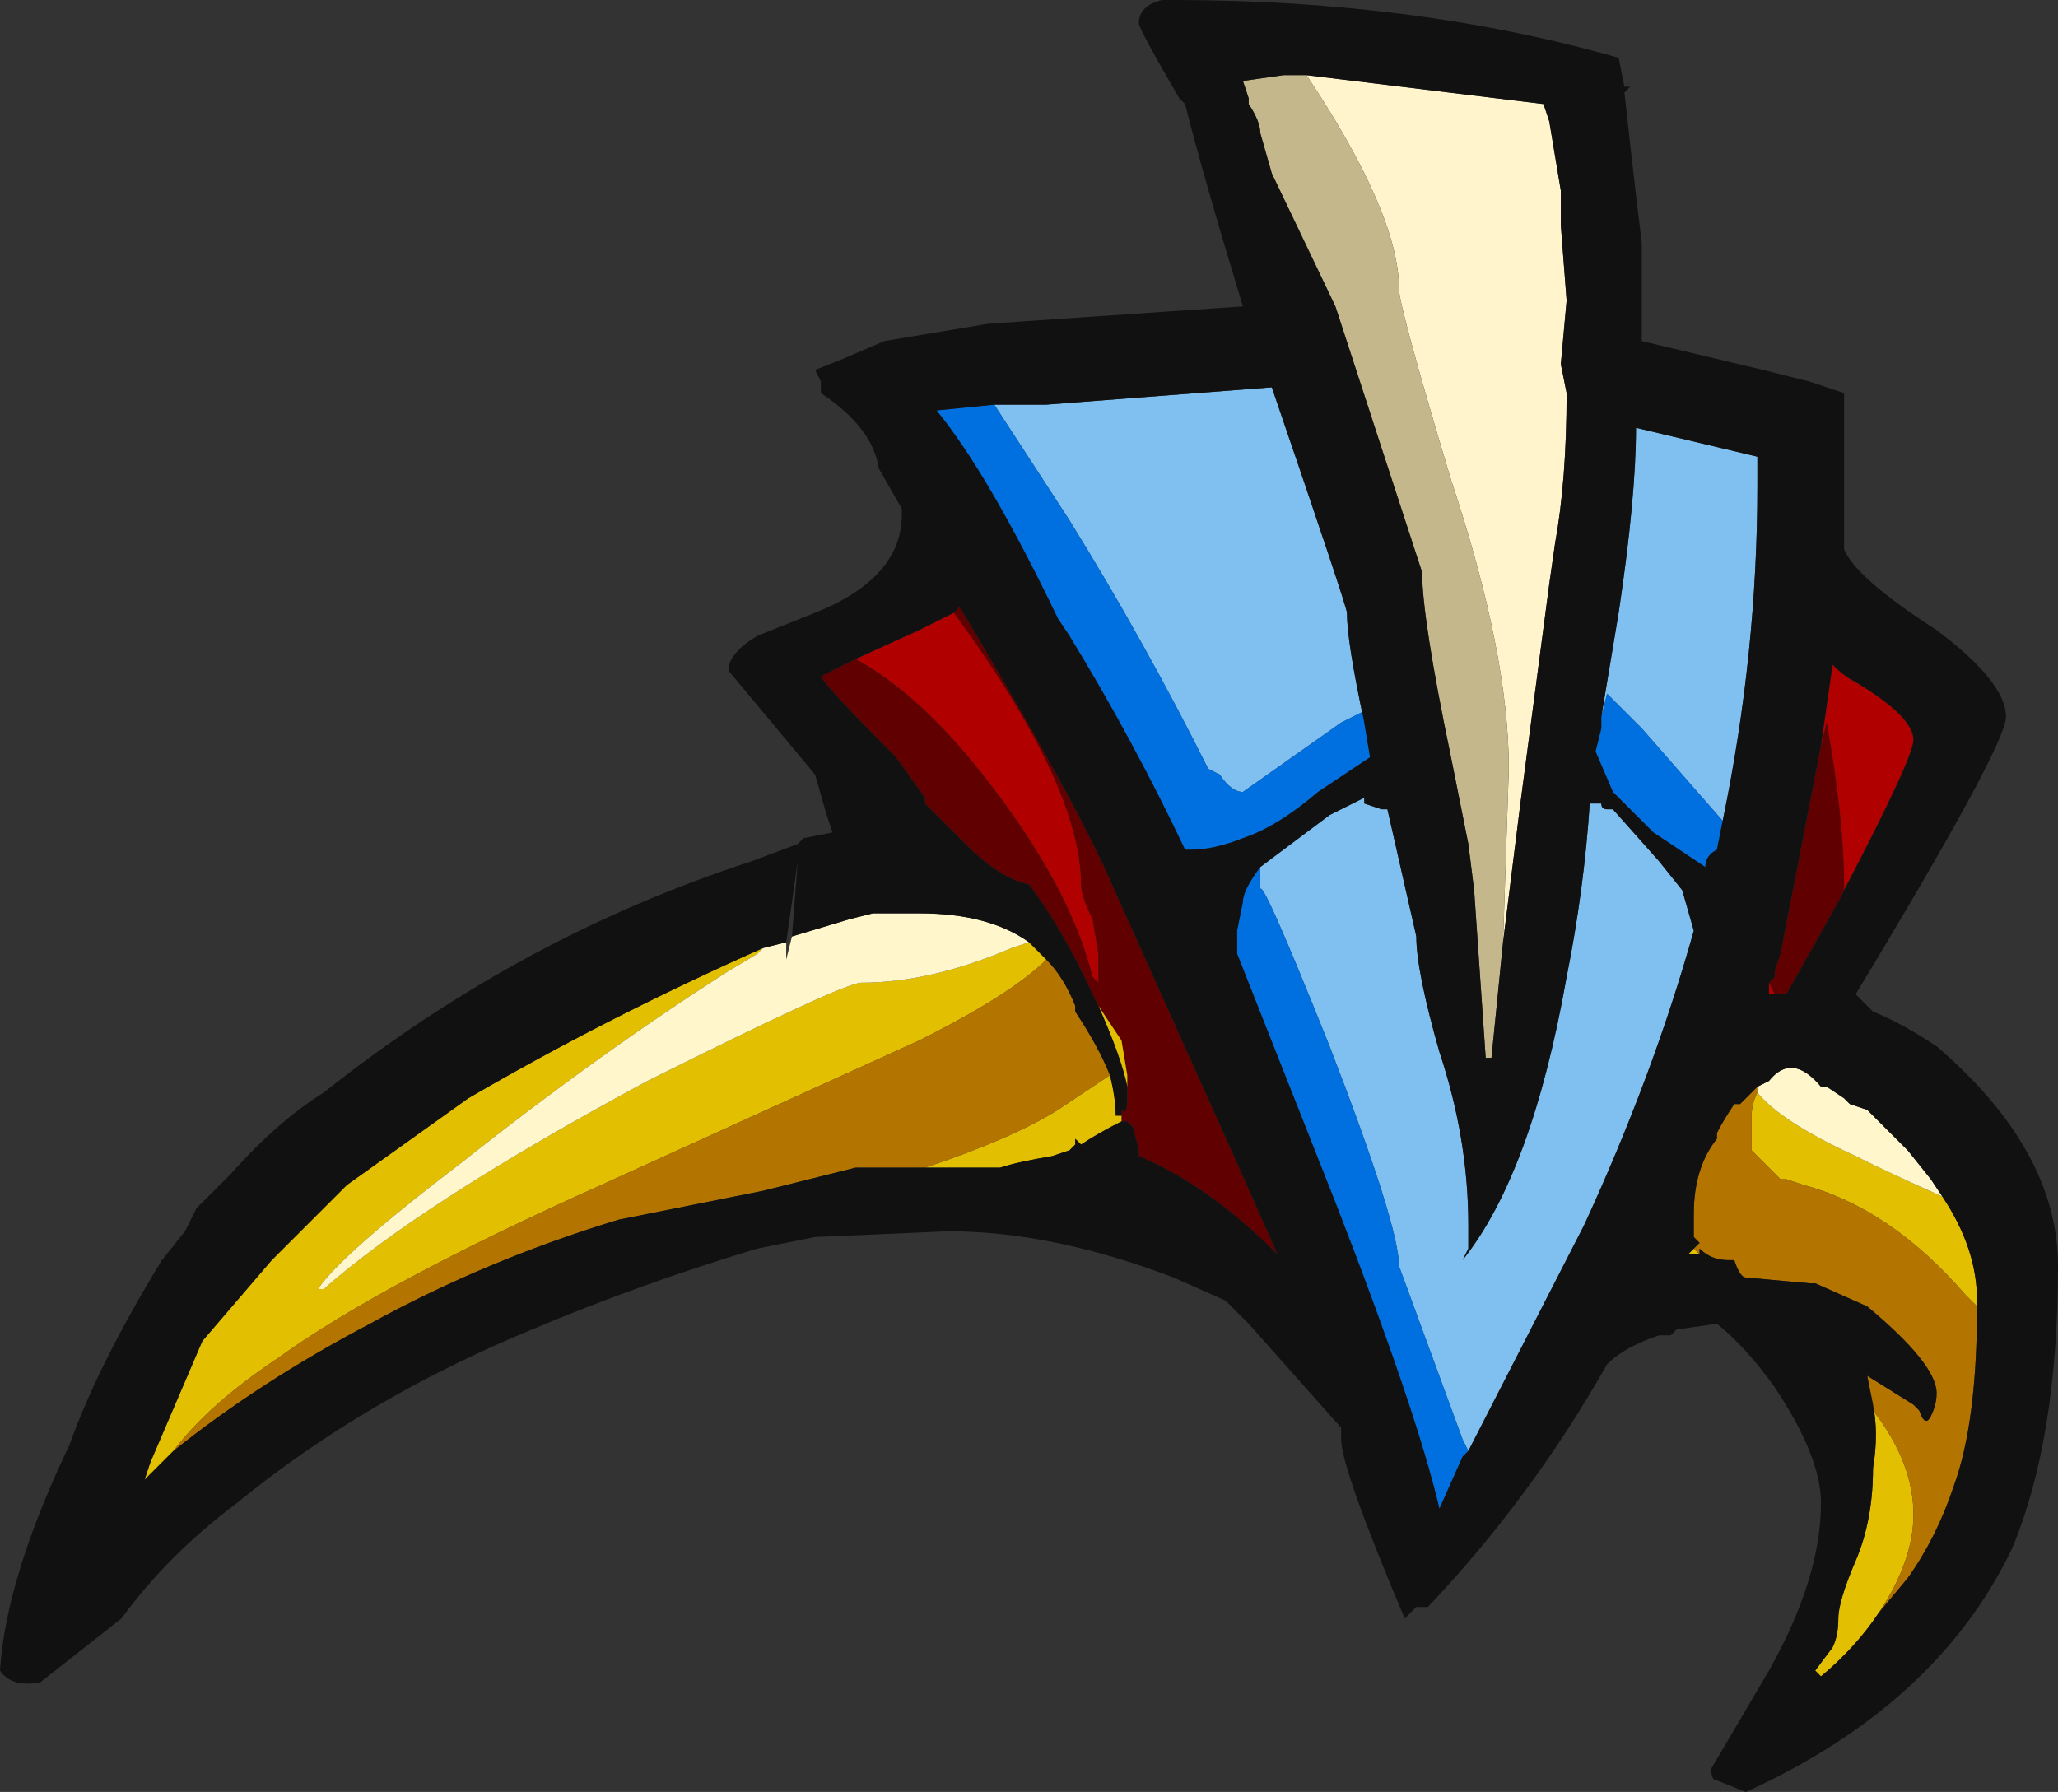 <?xml version="1.0" encoding="UTF-8" standalone="no"?>
<svg xmlns:ffdec="https://www.free-decompiler.com/flash" xmlns:xlink="http://www.w3.org/1999/xlink" ffdec:objectType="frame" height="108.5px" width="124.6px" xmlns="http://www.w3.org/2000/svg">
  <rect width="100%" height="100%" fill="#333333" stroke="none"/>
  <g transform="matrix(1.0, 0.0, 0.0, 1.0, 38.85, 119.7)">
    <use ffdec:characterId="1244" height="15.5" transform="matrix(7.0, 0.0, 0.0, 7.0, -38.85, -119.7)" width="17.8" xlink:href="#shape0"/>
  </g>
  <defs>
    <g id="shape0" transform="matrix(1.0, 0.0, 0.0, 1.0, 5.55, 17.1)">
      <path d="M8.3 -10.9 L8.45 -11.8 Q8.6 -12.8 8.6 -13.4 L9.65 -13.15 9.65 -12.9 Q9.65 -11.45 9.35 -10.0 L8.65 -10.8 8.35 -11.1 8.3 -10.9 M3.05 -13.6 L3.5 -13.6 5.45 -13.75 Q6.1 -11.85 6.1 -11.8 6.1 -11.55 6.25 -10.85 L6.25 -10.95 6.05 -10.85 5.2 -10.25 Q5.1 -10.25 5.0 -10.4 L4.9 -10.45 Q4.35 -11.55 3.7 -12.6 L3.05 -13.6 M5.35 -9.6 Q5.55 -9.75 5.95 -10.05 L6.25 -10.2 6.25 -10.15 6.4 -10.1 6.45 -10.1 6.7 -9.0 Q6.7 -8.7 6.9 -8.0 7.15 -7.25 7.15 -6.5 L7.15 -6.3 7.1 -6.2 Q7.7 -6.95 8.0 -8.65 8.15 -9.4 8.2 -10.15 L8.3 -10.15 Q8.3 -10.1 8.35 -10.1 L8.4 -10.1 8.8 -9.65 9.0 -9.4 9.1 -9.05 Q8.75 -7.8 8.15 -6.5 L7.15 -4.55 7.1 -4.65 6.55 -6.15 Q6.55 -6.5 5.95 -8.05 5.35 -9.55 5.35 -9.4 L5.35 -9.6" fill="#80c0f0" fill-rule="evenodd" stroke="none"/>
      <path d="M10.2 -10.65 L10.3 -11.35 Q10.4 -11.25 10.5 -11.2 11.0 -10.9 11.0 -10.7 11.0 -10.55 10.4 -9.4 L10.4 -9.45 Q10.4 -10.0 10.25 -10.85 L10.2 -10.65 M9.8 -8.5 L9.75 -8.5 9.75 -8.6 9.8 -8.5 M1.85 -11.4 L2.4 -11.65 2.7 -11.8 Q3.8 -10.3 3.8 -9.45 3.8 -9.35 3.9 -9.15 L3.95 -8.85 3.95 -8.6 3.9 -8.65 Q3.7 -9.45 2.95 -10.4 2.4 -11.1 1.85 -11.4" fill="#b00000" fill-rule="evenodd" stroke="none"/>
      <path d="M8.3 -10.9 L8.35 -11.1 8.65 -10.8 9.35 -10.0 9.3 -9.75 Q9.2 -9.7 9.2 -9.6 L8.75 -9.9 8.4 -10.25 8.25 -10.6 8.3 -10.8 8.3 -10.9 M3.05 -13.6 L3.7 -12.6 Q4.35 -11.55 4.9 -10.45 L5.0 -10.4 Q5.1 -10.25 5.2 -10.25 L6.05 -10.85 6.25 -10.95 6.25 -10.85 6.3 -10.55 5.85 -10.25 Q5.5 -9.95 5.2 -9.85 4.95 -9.75 4.75 -9.75 L4.7 -9.75 Q4.25 -10.7 3.7 -11.6 L3.6 -11.75 Q3.0 -13.0 2.55 -13.55 L3.05 -13.6 M5.35 -9.6 L5.35 -9.4 Q5.35 -9.55 5.95 -8.05 6.55 -6.5 6.55 -6.15 L7.1 -4.65 7.15 -4.55 7.1 -4.5 6.9 -4.05 Q6.7 -4.9 6.0 -6.7 L5.15 -8.85 5.15 -9.05 5.2 -9.3 Q5.2 -9.4 5.35 -9.6" fill="#0070e0" fill-rule="evenodd" stroke="none"/>
      <path d="M10.2 -10.65 L10.25 -10.85 Q10.4 -10.0 10.4 -9.45 L10.4 -9.4 10.35 -9.3 9.9 -8.5 9.8 -8.5 9.75 -8.6 9.8 -8.65 9.8 -8.7 9.85 -8.85 10.2 -10.65 M1.85 -11.4 Q2.4 -11.1 2.95 -10.4 3.7 -9.45 3.9 -8.65 L3.95 -8.6 3.95 -8.85 3.9 -9.15 Q3.8 -9.35 3.8 -9.45 3.8 -10.3 2.7 -11.8 L2.75 -11.85 Q3.65 -10.35 4.0 -9.6 L5.1 -7.15 5.5 -6.25 Q4.9 -6.85 4.3 -7.1 L4.3 -7.15 4.25 -7.35 4.2 -7.4 4.15 -7.4 4.15 -7.5 Q4.2 -7.45 4.2 -7.6 L4.2 -7.7 4.2 -7.8 4.15 -8.1 3.95 -8.4 3.9 -8.5 Q3.65 -9.05 3.35 -9.45 3.1 -9.5 2.8 -9.8 L2.45 -10.15 2.45 -10.2 2.2 -10.55 Q1.6 -11.15 1.55 -11.25 L1.85 -11.4" fill="#600000" fill-rule="evenodd" stroke="none"/>
      <path d="M11.25 -6.75 Q11.55 -6.3 11.55 -5.85 L11.55 -5.8 11.45 -5.9 Q10.8 -6.65 10.05 -6.85 L9.9 -6.9 9.85 -6.9 9.6 -7.15 9.6 -7.45 Q9.6 -7.55 9.65 -7.65 9.85 -7.4 10.5 -7.1 10.8 -6.95 11.25 -6.75 M10.7 -3.15 Q10.5 -2.85 10.2 -2.6 L10.15 -2.65 10.3 -2.85 Q10.35 -2.95 10.35 -3.1 10.35 -3.25 10.5 -3.6 10.65 -3.95 10.65 -4.4 10.7 -4.7 10.65 -4.95 L10.65 -4.9 Q11.0 -4.45 11.0 -4.0 11.0 -3.6 10.7 -3.15 M9.15 -6.25 L9.05 -6.25 9.1 -6.3 9.15 -6.25 M4.15 -7.4 Q3.95 -7.3 3.8 -7.2 L3.75 -7.25 3.75 -7.2 3.7 -7.15 3.55 -7.1 Q3.25 -7.05 3.1 -7.0 L2.45 -7.0 Q3.2 -7.25 3.6 -7.5 L4.05 -7.8 Q4.1 -7.6 4.1 -7.45 L4.15 -7.45 4.15 -7.5 4.15 -7.4 M-4.05 -4.55 L-4.3 -4.3 -4.25 -4.45 -3.8 -5.5 -3.2 -6.2 -2.55 -6.85 -1.5 -7.6 Q-0.3 -8.3 1.05 -8.9 L1.0 -8.85 0.75 -8.7 Q-0.35 -8.0 -1.55 -7.05 -2.6 -6.25 -2.8 -5.95 L-2.75 -5.95 Q-1.9 -6.7 0.05 -7.75 1.75 -8.6 1.9 -8.6 2.5 -8.6 3.2 -8.9 L3.35 -8.95 3.5 -8.8 Q3.2 -8.5 2.4 -8.1 L-0.35 -6.85 Q-2.25 -6.0 -3.15 -5.35 -3.75 -4.95 -4.05 -4.55 M4.2 -7.7 Q4.15 -7.95 3.95 -8.4 L4.15 -8.1 4.2 -7.8 4.2 -7.7" fill="#e2bf00" fill-rule="evenodd" stroke="none"/>
      <path d="M9.1 -6.3 L9.15 -6.35 9.1 -6.4 Q9.1 -6.5 9.1 -6.6 9.1 -7.0 9.3 -7.25 L9.3 -7.3 Q9.35 -7.4 9.45 -7.55 L9.5 -7.55 9.65 -7.7 9.65 -7.65 Q9.6 -7.55 9.6 -7.45 L9.6 -7.15 9.85 -6.9 9.9 -6.9 10.05 -6.85 Q10.8 -6.65 11.45 -5.9 L11.55 -5.8 Q11.55 -4.8 11.35 -4.25 11.2 -3.8 10.95 -3.45 L10.7 -3.15 Q11.0 -3.6 11.0 -4.0 11.0 -4.45 10.65 -4.9 L10.65 -4.95 10.6 -5.2 11.0 -4.95 11.05 -4.9 Q11.1 -4.75 11.15 -4.85 11.2 -4.95 11.2 -5.05 11.2 -5.3 10.6 -5.8 L10.15 -6.0 10.1 -6.0 9.55 -6.05 Q9.5 -6.05 9.45 -6.2 L9.4 -6.2 Q9.25 -6.2 9.15 -6.3 L9.15 -6.25 9.1 -6.3 M2.45 -7.0 L1.85 -7.0 1.05 -6.8 -0.2 -6.55 Q-1.35 -6.2 -2.35 -5.65 -3.3 -5.15 -4.05 -4.55 -3.75 -4.95 -3.15 -5.35 -2.25 -6.0 -0.35 -6.85 L2.4 -8.1 Q3.2 -8.5 3.5 -8.8 3.65 -8.65 3.75 -8.4 L3.75 -8.35 Q3.95 -8.05 4.05 -7.8 L3.6 -7.5 Q3.2 -7.25 2.45 -7.0" fill="#b37500" fill-rule="evenodd" stroke="none"/>
      <path d="M9.65 -7.7 L9.75 -7.75 Q9.95 -8.0 10.2 -7.7 L10.25 -7.7 10.4 -7.6 10.45 -7.55 10.6 -7.5 10.7 -7.4 Q10.75 -7.35 10.8 -7.3 L10.95 -7.15 11.15 -6.9 11.25 -6.75 Q10.8 -6.95 10.5 -7.1 9.85 -7.4 9.65 -7.65 L9.65 -7.7 M1.05 -8.9 L1.25 -8.95 1.25 -8.8 1.3 -9.0 1.8 -9.15 2.0 -9.2 2.4 -9.2 Q3.0 -9.2 3.35 -8.95 L3.2 -8.9 Q2.5 -8.6 1.9 -8.6 1.75 -8.6 0.05 -7.75 -1.9 -6.7 -2.75 -5.95 L-2.8 -5.95 Q-2.6 -6.25 -1.55 -7.05 -0.35 -8.0 0.75 -8.7 L1.0 -8.85 1.05 -8.9" fill="#fff7cb" fill-rule="evenodd" stroke="none"/>
      <path d="M5.75 -16.45 L7.8 -16.2 7.85 -16.05 7.95 -15.45 7.95 -15.15 8.0 -14.5 7.95 -13.95 8.0 -13.7 Q8.0 -12.95 7.9 -12.4 L7.85 -12.05 7.6 -10.15 7.45 -8.95 7.5 -10.45 Q7.5 -11.45 7.0 -12.95 6.55 -14.45 6.55 -14.6 6.55 -15.25 5.75 -16.45" fill="#fff4cc" fill-rule="evenodd" stroke="none"/>
      <path d="M7.45 -8.95 L7.35 -7.95 7.3 -7.95 7.2 -9.4 7.15 -9.8 7.0 -10.55 Q6.75 -11.75 6.75 -12.15 L6.0 -14.45 5.45 -15.6 5.35 -15.95 Q5.35 -16.05 5.25 -16.2 L5.25 -16.25 5.2 -16.4 5.55 -16.45 5.75 -16.45 Q6.55 -15.25 6.55 -14.6 6.55 -14.45 7.0 -12.95 7.5 -11.45 7.5 -10.45 L7.45 -8.95" fill="#c3b78b" fill-rule="evenodd" stroke="none"/>
      <path d="M5.75 -16.45 L5.55 -16.45 5.2 -16.4 5.25 -16.25 5.25 -16.2 Q5.35 -16.05 5.35 -15.95 L5.45 -15.6 6.0 -14.45 6.75 -12.15 Q6.75 -11.75 7.0 -10.55 L7.15 -9.8 7.2 -9.4 7.3 -7.95 7.35 -7.95 7.45 -8.95 7.6 -10.15 7.85 -12.05 7.9 -12.4 Q8.0 -12.95 8.0 -13.7 L7.95 -13.95 8.0 -14.5 7.95 -15.15 7.95 -15.45 7.85 -16.05 7.8 -16.2 5.75 -16.45 M4.65 -16.25 Q4.3 -16.85 4.3 -16.9 4.3 -17.05 4.5 -17.1 L4.6 -17.1 Q6.7 -17.1 8.45 -16.6 L8.5 -16.35 8.55 -16.35 8.5 -16.3 8.55 -15.85 Q8.6 -15.4 8.65 -15.0 L8.65 -14.15 9.7 -13.9 10.1 -13.8 10.4 -13.7 10.4 -12.35 Q10.5 -12.1 11.2 -11.65 11.8 -11.2 11.8 -10.9 11.8 -10.65 10.5 -8.5 L10.65 -8.35 Q10.9 -8.25 11.2 -8.05 12.25 -7.15 12.25 -6.15 12.25 -4.65 11.85 -3.7 11.2 -2.35 9.55 -1.6 L9.3 -1.7 Q9.25 -1.7 9.25 -1.8 L9.75 -2.65 Q10.2 -3.45 10.2 -4.1 10.2 -4.5 9.8 -5.1 9.55 -5.45 9.3 -5.65 L8.95 -5.6 8.9 -5.55 8.8 -5.55 Q8.5 -5.45 8.35 -5.3 7.7 -4.15 6.8 -3.2 L6.7 -3.2 6.6 -3.1 Q6.05 -4.4 6.05 -4.65 L6.05 -4.75 5.25 -5.65 5.05 -5.85 4.6 -6.05 Q3.55 -6.45 2.65 -6.45 L1.5 -6.4 1.0 -6.3 Q0.0 -6.0 -0.95 -5.6 -2.4 -5.0 -3.5 -4.1 -4.1 -3.65 -4.5 -3.1 L-5.2 -2.55 Q-5.45 -2.5 -5.55 -2.65 -5.5 -3.45 -4.95 -4.6 -4.7 -5.3 -4.15 -6.2 L-3.95 -6.45 -3.85 -6.65 -3.55 -6.95 Q-3.15 -7.4 -2.75 -7.65 -1.05 -9.0 0.95 -9.65 L1.35 -9.8 1.4 -9.85 1.65 -9.9 1.6 -10.05 1.5 -10.4 0.75 -11.3 Q0.75 -11.45 1.0 -11.6 L1.5 -11.8 Q2.25 -12.1 2.25 -12.65 L2.25 -12.7 2.05 -13.05 Q2.0 -13.4 1.55 -13.7 L1.55 -13.8 1.5 -13.9 1.75 -14.0 2.1 -14.15 3.0 -14.3 5.2 -14.45 Q4.85 -15.6 4.7 -16.2 L4.65 -16.25 M9.35 -10.0 Q9.65 -11.45 9.65 -12.9 L9.65 -13.15 8.6 -13.4 Q8.6 -12.8 8.45 -11.8 L8.3 -10.9 8.3 -10.8 8.25 -10.6 8.4 -10.25 8.75 -9.9 9.2 -9.6 Q9.2 -9.7 9.3 -9.75 L9.35 -10.0 M10.4 -9.4 Q11.0 -10.55 11.0 -10.7 11.0 -10.9 10.5 -11.2 10.4 -11.25 10.3 -11.35 L10.2 -10.65 9.85 -8.85 9.8 -8.7 9.8 -8.65 9.75 -8.6 9.75 -8.5 9.8 -8.5 9.9 -8.5 10.35 -9.3 10.4 -9.4 M6.25 -10.85 Q6.1 -11.55 6.1 -11.8 6.1 -11.85 5.45 -13.75 L3.5 -13.6 3.05 -13.6 2.55 -13.55 Q3.0 -13.0 3.6 -11.75 L3.7 -11.6 Q4.25 -10.7 4.7 -9.75 L4.75 -9.75 Q4.95 -9.75 5.2 -9.85 5.5 -9.95 5.85 -10.25 L6.3 -10.55 6.25 -10.85 M8.2 -11.85 L8.2 -11.85 M7.15 -4.55 L8.15 -6.5 Q8.75 -7.8 9.1 -9.05 L9.0 -9.4 8.8 -9.65 8.4 -10.1 8.35 -10.1 Q8.3 -10.1 8.3 -10.15 L8.2 -10.15 Q8.15 -9.4 8.0 -8.65 7.7 -6.95 7.1 -6.2 L7.15 -6.3 7.15 -6.5 Q7.15 -7.25 6.9 -8.0 6.7 -8.7 6.7 -9.0 L6.45 -10.1 6.4 -10.1 6.25 -10.15 6.25 -10.2 5.95 -10.05 Q5.55 -9.75 5.35 -9.6 5.2 -9.4 5.2 -9.3 L5.15 -9.05 5.15 -8.85 6.0 -6.7 Q6.7 -4.9 6.9 -4.05 L7.1 -4.5 7.15 -4.55 M9.65 -7.7 L9.5 -7.55 9.45 -7.55 Q9.35 -7.4 9.3 -7.3 L9.3 -7.25 Q9.1 -7.0 9.1 -6.6 9.1 -6.5 9.1 -6.4 L9.15 -6.35 9.1 -6.3 9.05 -6.25 9.15 -6.25 9.15 -6.3 Q9.25 -6.2 9.4 -6.2 L9.45 -6.2 Q9.5 -6.05 9.55 -6.05 L10.1 -6.0 10.15 -6.0 10.6 -5.8 Q11.2 -5.3 11.2 -5.05 11.2 -4.95 11.15 -4.85 11.1 -4.75 11.05 -4.9 L11.0 -4.95 10.6 -5.2 10.65 -4.95 Q10.7 -4.7 10.65 -4.4 10.65 -3.95 10.5 -3.6 10.35 -3.25 10.35 -3.1 10.35 -2.95 10.3 -2.85 L10.15 -2.65 10.2 -2.6 Q10.5 -2.85 10.7 -3.15 L10.95 -3.45 Q11.2 -3.8 11.35 -4.25 11.55 -4.8 11.55 -5.8 L11.55 -5.85 Q11.55 -6.3 11.25 -6.75 L11.15 -6.9 10.95 -7.15 10.8 -7.3 Q10.75 -7.35 10.7 -7.4 L10.6 -7.5 10.45 -7.55 10.4 -7.6 10.25 -7.7 10.2 -7.7 Q9.95 -8.0 9.75 -7.75 L9.65 -7.7 M2.7 -11.8 L2.4 -11.65 1.85 -11.4 1.55 -11.25 Q1.6 -11.15 2.2 -10.55 L2.45 -10.2 2.45 -10.15 2.8 -9.8 Q3.1 -9.5 3.35 -9.45 3.65 -9.05 3.9 -8.5 L3.95 -8.4 Q4.15 -7.95 4.2 -7.7 L4.2 -7.6 Q4.2 -7.45 4.15 -7.5 L4.15 -7.45 4.1 -7.45 Q4.1 -7.6 4.05 -7.8 3.95 -8.05 3.75 -8.35 L3.75 -8.4 Q3.65 -8.65 3.5 -8.8 L3.35 -8.95 Q3.0 -9.2 2.4 -9.2 L2.0 -9.2 1.8 -9.15 1.3 -9.0 1.35 -9.65 1.25 -8.95 1.05 -8.9 Q-0.3 -8.3 -1.5 -7.6 L-2.55 -6.85 -3.2 -6.2 -3.8 -5.5 -4.25 -4.45 -4.3 -4.3 -4.05 -4.55 Q-3.3 -5.15 -2.35 -5.65 -1.35 -6.2 -0.2 -6.55 L1.05 -6.8 1.85 -7.0 2.45 -7.0 3.1 -7.0 Q3.25 -7.05 3.55 -7.1 L3.7 -7.15 3.75 -7.2 3.75 -7.25 3.8 -7.2 Q3.95 -7.3 4.15 -7.4 L4.2 -7.4 4.25 -7.35 4.3 -7.15 4.3 -7.1 Q4.9 -6.85 5.5 -6.25 L5.1 -7.15 4.0 -9.6 Q3.65 -10.35 2.75 -11.85 L2.7 -11.8" fill="#111111" fill-rule="evenodd" stroke="none"/>
    </g>
  </defs>
</svg>

